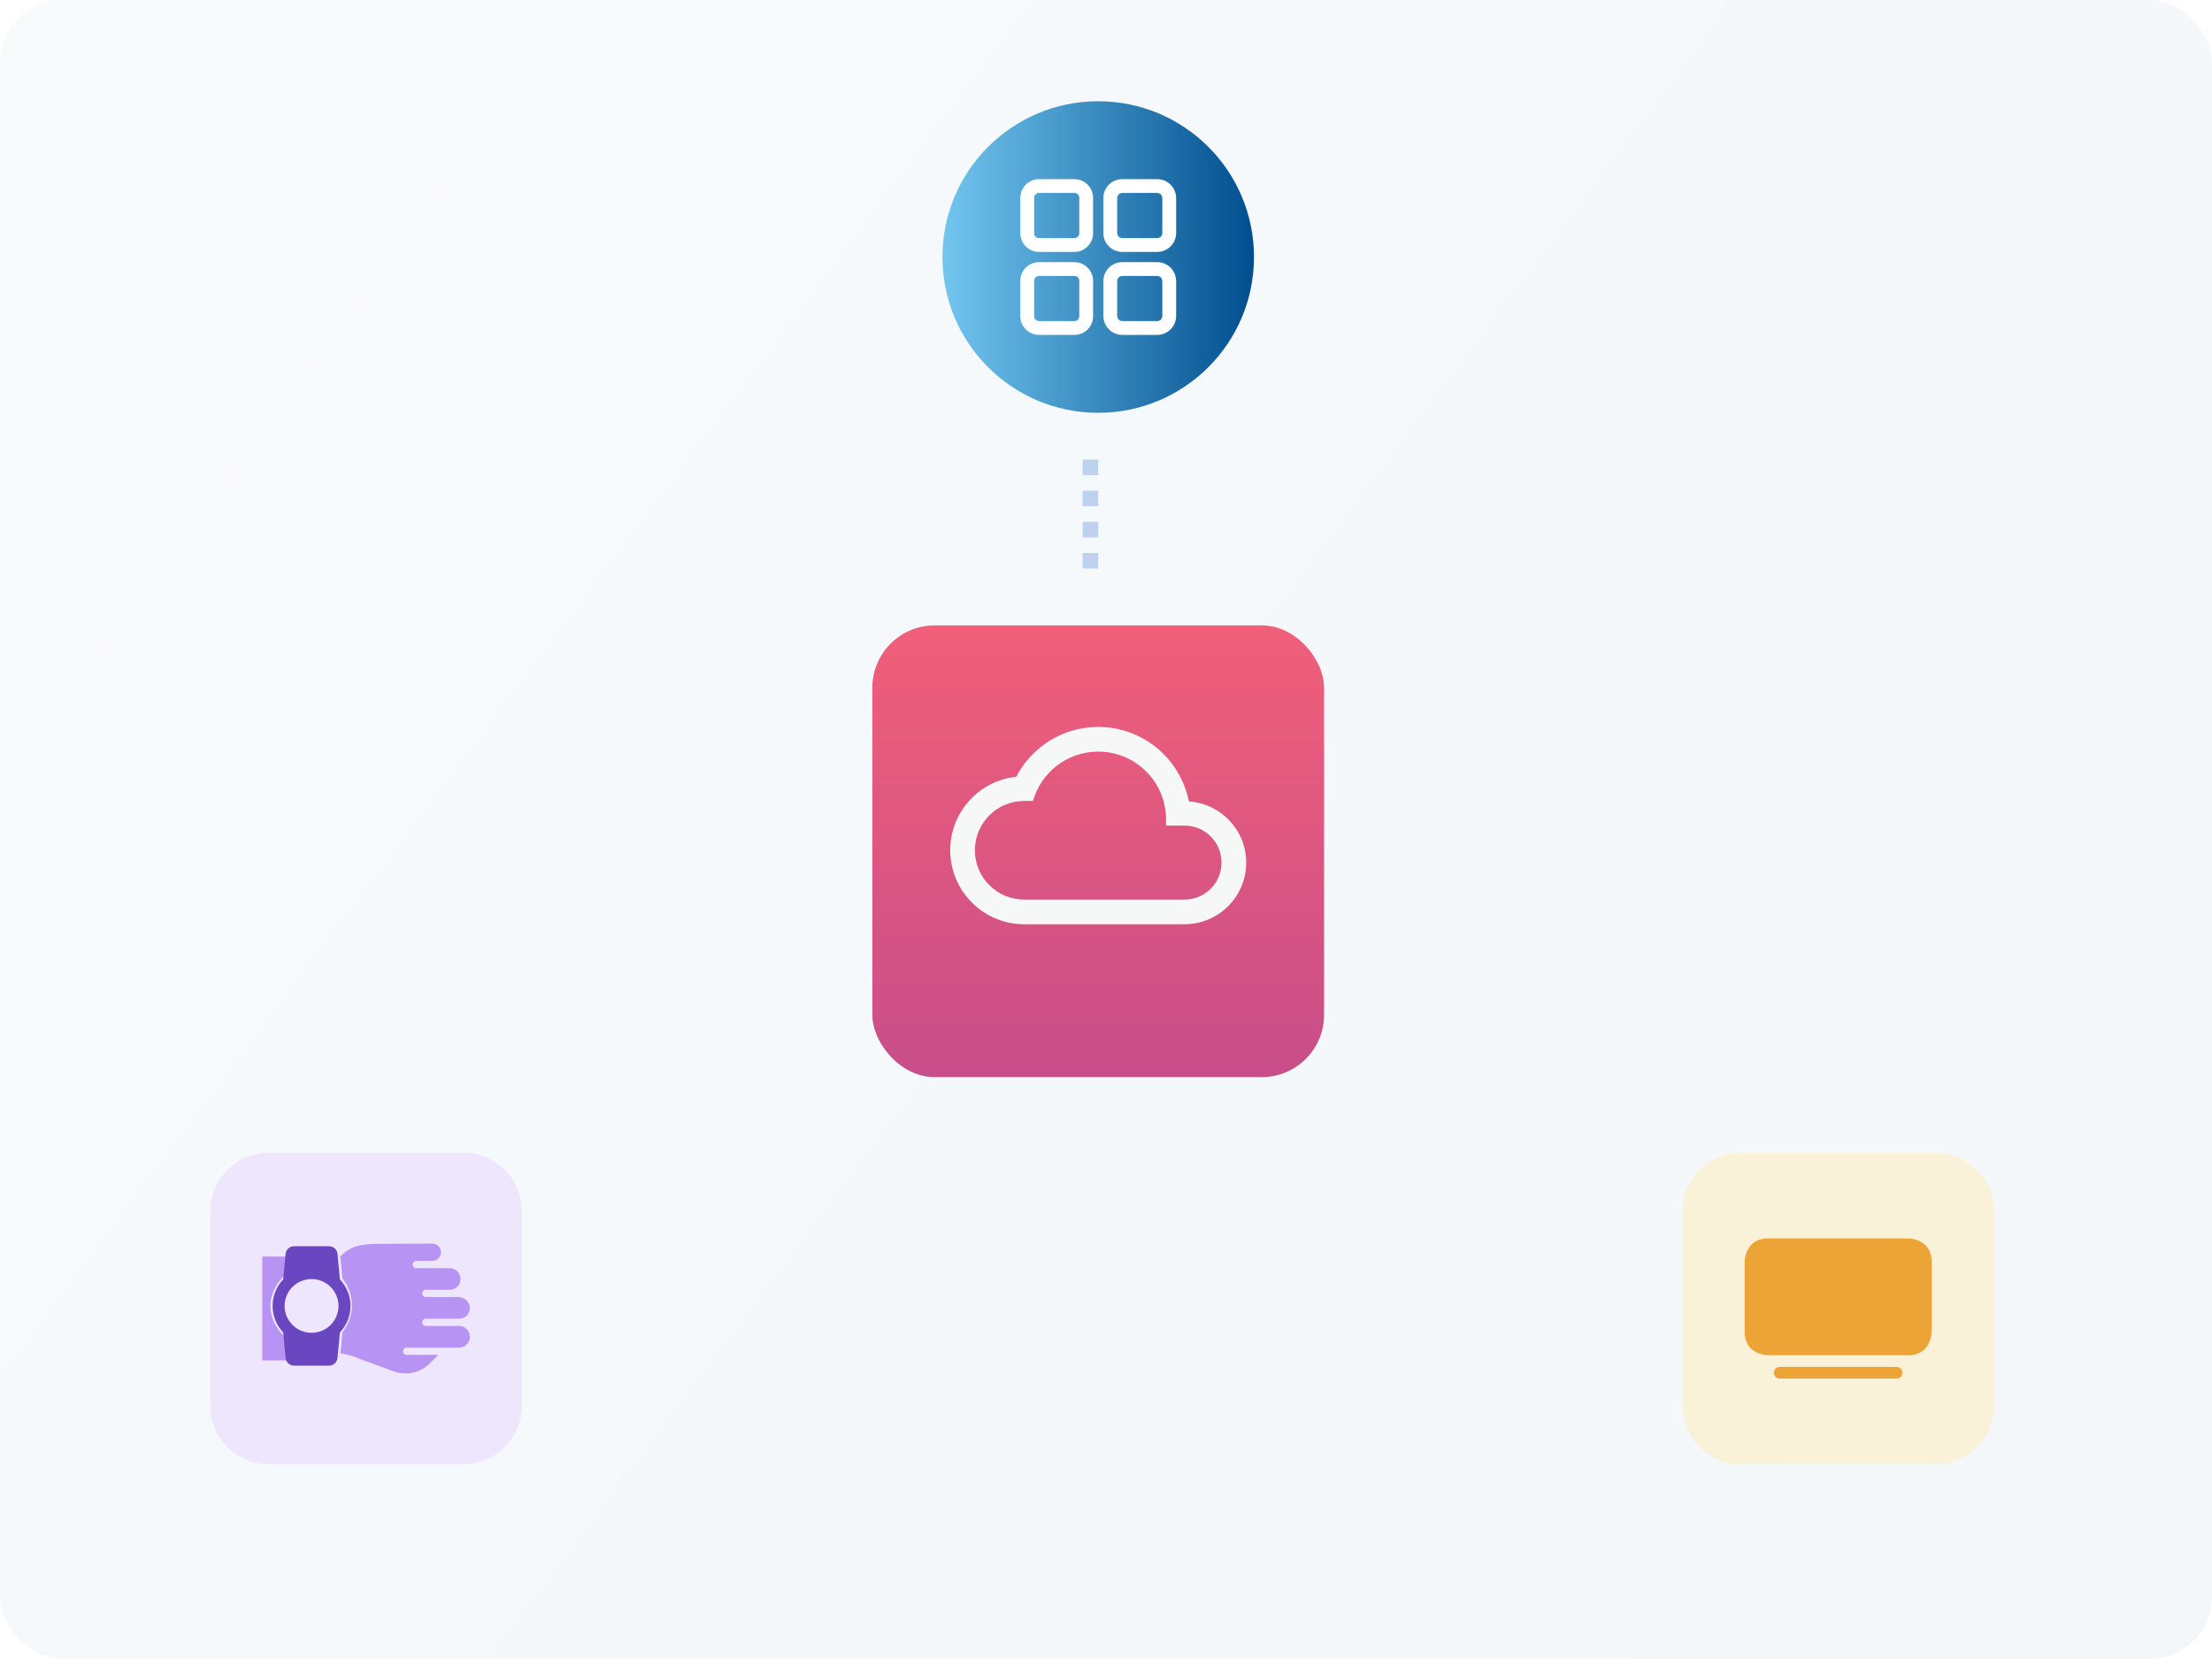 <svg width="284" height="213" viewBox="0 0 284 213" fill="none" xmlns="http://www.w3.org/2000/svg">
<rect width="284" height="213" rx="8" fill="url(#paint0_linear_9473_52778)"/>
<g filter="url(#filter0_d_9473_52778)">
<path opacity="0.6" d="M248.5 185H223.5C219.358 185 216 181.642 216 177.5V152.5C216 148.358 219.358 145 223.5 145H248.5C252.642 145 256 148.358 256 152.5V177.5C256 181.642 252.642 185 248.5 185Z" fill="#FCEFC2"/>
<path d="M227.75 173.25C227.75 173.051 227.829 172.86 227.97 172.72C228.11 172.579 228.301 172.5 228.5 172.5H243.5C243.699 172.5 243.89 172.579 244.03 172.72C244.171 172.86 244.25 173.051 244.25 173.25C244.25 173.449 244.171 173.64 244.03 173.78C243.89 173.921 243.699 174 243.5 174H228.5C228.301 174 228.11 173.921 227.97 173.78C227.829 173.64 227.75 173.449 227.75 173.25ZM227 156H245C245 156 248 156 248 159V168C248 168 248 171 245 171H227C227 171 224 171 224 168V159C224 159 224 156 227 156Z" fill="#EDA436"/>
</g>
<line x1="140" y1="73" x2="140" y2="57" stroke="#BED1EE" stroke-width="2" stroke-dasharray="2 2"/>
<g filter="url(#filter1_d_9473_52778)">
<path opacity="0.6" d="M59.5 185H34.5C30.358 185 27 181.642 27 177.5V152.5C27 148.358 30.358 145 34.5 145H59.5C63.642 145 67 148.358 67 152.5V177.5C67 181.642 63.642 185 59.5 185Z" fill="#E9D8FD"/>
<path d="M36.997 171.64V171.665H33.664V158.332H36.926L36.629 160.667C35.4 161.816 34.716 163.225 34.716 164.687C34.716 166.148 35.4 167.558 36.629 168.704L36.997 171.64Z" fill="#B794F4"/>
<path d="M60.331 168.63C60.331 169.404 59.707 170.022 58.939 170.022H52.209C51.953 170.022 51.753 170.235 51.753 170.493C51.753 170.75 51.953 170.952 52.209 170.952H56.286L55.229 172.007C54.037 173.218 52.309 173.633 50.705 173.117L46.639 171.637C46.405 171.569 46.193 171.48 45.97 171.379C45.28 171.088 44.533 170.875 43.709 170.752C43.721 170.684 43.721 170.629 43.731 170.562L43.965 168.05C44.745 167.063 45.18 165.851 45.18 164.596C45.18 163.34 44.745 162.129 43.965 161.143L43.731 158.619C43.719 158.507 43.697 158.396 43.664 158.295C43.819 158.194 43.965 158.081 44.099 157.946C45.313 156.803 46.995 156.702 48.766 156.702L55.518 156.668C55.819 156.668 56.086 156.791 56.298 156.993C56.51 157.206 56.632 157.497 56.621 157.788C56.621 158.394 56.131 158.887 55.518 158.887H53.434C53.178 158.887 52.977 159.101 52.977 159.358C52.977 159.615 53.178 159.817 53.434 159.817H57.734C58.502 159.817 59.126 160.445 59.126 161.218C59.126 161.981 58.502 162.598 57.734 162.598H54.67C54.403 162.598 54.214 162.812 54.214 163.069C54.214 163.326 54.403 163.528 54.67 163.528H58.803C59.617 163.528 60.296 164.134 60.319 164.874C60.331 165.256 60.207 165.614 59.951 165.883C59.696 166.164 59.338 166.309 58.949 166.309H54.67C54.403 166.309 54.214 166.523 54.214 166.78C54.214 167.037 54.403 167.239 54.67 167.239H58.949C59.707 167.239 60.331 167.867 60.331 168.63Z" fill="#B794F4"/>
<path d="M43.641 161.269L43.333 157.985C43.281 157.424 42.808 157.002 42.243 157.002H37.757C37.194 157.002 36.719 157.424 36.667 157.985L36.359 161.269C35.513 162.164 35 163.353 35 164.668C35 165.985 35.513 167.173 36.359 168.066L36.667 171.35C36.705 171.708 36.898 172.002 37.18 172.169C37.348 172.27 37.54 172.335 37.757 172.335H42.243C42.46 172.335 42.652 172.272 42.82 172.169C43.102 172.002 43.295 171.708 43.333 171.35L43.641 168.066C44.487 167.171 45 165.983 45 164.668C45 163.353 44.487 162.164 43.641 161.269ZM40.001 168.12C38.092 168.12 36.54 166.573 36.54 164.67C36.54 162.766 38.092 161.219 40.001 161.219C41.91 161.219 43.462 162.766 43.462 164.67C43.462 166.573 41.91 168.12 40.001 168.12Z" fill="#6B46C1"/>
</g>
<g filter="url(#filter2_d_9473_52778)">
<rect x="112" y="77" width="58" height="58" rx="8" fill="url(#paint1_linear_9473_52778)"/>
</g>
<path d="M152.638 102.895C151.561 97.433 146.763 93.332 141 93.332C136.424 93.332 132.45 95.929 130.471 99.729C125.705 100.235 122 104.273 122 109.165C122 114.406 126.259 118.665 131.5 118.665H152.083C156.453 118.665 160 115.119 160 110.749C160 106.569 156.754 103.18 152.638 102.895ZM152.083 115.499H131.5C128.001 115.499 125.167 112.665 125.167 109.165C125.167 105.666 128.001 102.832 131.5 102.832H132.624C133.669 99.174 137.01 96.499 141 96.499C145.813 96.499 149.708 100.394 149.708 105.207V105.999H152.083C154.712 105.999 156.833 108.12 156.833 110.749C156.833 113.377 154.712 115.499 152.083 115.499Z" fill="#F5F8F7"/>
<path d="M161 33C161 44.046 152.046 53 141 53C129.954 53 121 44.046 121 33C121 21.954 129.954 13 141 13C152.046 13 161 21.954 161 33Z" fill="url(#paint2_linear_9473_52778)"/>
<path d="M137.942 32.344H133.402C132.077 32.344 131 31.266 131 29.942V25.402C131 24.077 132.077 23 133.402 23H137.942C139.266 23 140.344 24.077 140.344 25.402V29.942C140.344 31.266 139.266 32.344 137.942 32.344ZM133.402 24.775C133.056 24.775 132.775 25.056 132.775 25.402V29.942C132.775 30.287 133.056 30.569 133.402 30.569H137.942C138.287 30.569 138.568 30.287 138.568 29.942V25.402C138.568 25.056 138.287 24.775 137.942 24.775H133.402Z" fill="white"/>
<path d="M148.572 32.344H144.092C142.751 32.344 141.66 31.253 141.66 29.912V25.432C141.66 24.091 142.751 23 144.092 23H148.572C149.913 23 151.004 24.091 151.004 25.432V29.912C151.004 31.253 149.913 32.344 148.572 32.344ZM144.092 24.775C143.73 24.775 143.435 25.07 143.435 25.432V29.912C143.435 30.274 143.73 30.569 144.092 30.569H148.572C148.934 30.569 149.229 30.274 149.229 29.912V25.432C149.229 25.07 148.934 24.775 148.572 24.775H144.092Z" fill="white"/>
<path d="M137.942 43H133.402C132.077 43 131 41.923 131 40.598V36.058C131 34.734 132.077 33.656 133.402 33.656H137.942C139.266 33.656 140.344 34.734 140.344 36.058V40.598C140.344 41.923 139.266 43 137.942 43ZM133.402 35.431C133.056 35.431 132.775 35.713 132.775 36.058V40.598C132.775 40.944 133.056 41.225 133.402 41.225H137.942C138.287 41.225 138.568 40.944 138.568 40.598V36.058C138.568 35.713 138.287 35.431 137.942 35.431H133.402Z" fill="white"/>
<path d="M148.572 43H144.092C142.751 43 141.66 41.909 141.66 40.568V36.089C141.66 34.747 142.751 33.656 144.092 33.656H148.572C149.913 33.656 151.004 34.747 151.004 36.089V40.568C151.004 41.909 149.913 43 148.572 43ZM144.092 35.431C143.73 35.431 143.435 35.726 143.435 36.089V40.568C143.435 40.93 143.73 41.225 144.092 41.225H148.572C148.934 41.225 149.229 40.93 149.229 40.568V36.089C149.229 35.726 148.934 35.431 148.572 35.431H144.092Z" fill="white"/>
<defs>
<filter id="filter0_d_9473_52778" x="210" y="142" width="52" height="52" filterUnits="userSpaceOnUse" color-interpolation-filters="sRGB">
<feFlood flood-opacity="0" result="BackgroundImageFix"/>
<feColorMatrix in="SourceAlpha" type="matrix" values="0 0 0 0 0 0 0 0 0 0 0 0 0 0 0 0 0 0 127 0" result="hardAlpha"/>
<feOffset dy="3"/>
<feGaussianBlur stdDeviation="3"/>
<feComposite in2="hardAlpha" operator="out"/>
<feColorMatrix type="matrix" values="0 0 0 0 0.357 0 0 0 0 0.361 0 0 0 0 0.357 0 0 0 0.25 0"/>
<feBlend mode="normal" in2="BackgroundImageFix" result="effect1_dropShadow_9473_52778"/>
<feBlend mode="normal" in="SourceGraphic" in2="effect1_dropShadow_9473_52778" result="shape"/>
</filter>
<filter id="filter1_d_9473_52778" x="21" y="142" width="52" height="52" filterUnits="userSpaceOnUse" color-interpolation-filters="sRGB">
<feFlood flood-opacity="0" result="BackgroundImageFix"/>
<feColorMatrix in="SourceAlpha" type="matrix" values="0 0 0 0 0 0 0 0 0 0 0 0 0 0 0 0 0 0 127 0" result="hardAlpha"/>
<feOffset dy="3"/>
<feGaussianBlur stdDeviation="3"/>
<feComposite in2="hardAlpha" operator="out"/>
<feColorMatrix type="matrix" values="0 0 0 0 0.357 0 0 0 0 0.361 0 0 0 0 0.357 0 0 0 0.25 0"/>
<feBlend mode="normal" in2="BackgroundImageFix" result="effect1_dropShadow_9473_52778"/>
<feBlend mode="normal" in="SourceGraphic" in2="effect1_dropShadow_9473_52778" result="shape"/>
</filter>
<filter id="filter2_d_9473_52778" x="105.416" y="73.708" width="71.167" height="71.167" filterUnits="userSpaceOnUse" color-interpolation-filters="sRGB">
<feFlood flood-opacity="0" result="BackgroundImageFix"/>
<feColorMatrix in="SourceAlpha" type="matrix" values="0 0 0 0 0 0 0 0 0 0 0 0 0 0 0 0 0 0 127 0" result="hardAlpha"/>
<feOffset dy="3.292"/>
<feGaussianBlur stdDeviation="3.292"/>
<feColorMatrix type="matrix" values="0 0 0 0 0.357 0 0 0 0 0.361 0 0 0 0 0.357 0 0 0 0.35 0"/>
<feBlend mode="normal" in2="BackgroundImageFix" result="effect1_dropShadow_9473_52778"/>
<feBlend mode="normal" in="SourceGraphic" in2="effect1_dropShadow_9473_52778" result="shape"/>
</filter>
<linearGradient id="paint0_linear_9473_52778" x1="0" y1="0" x2="284" y2="213" gradientUnits="userSpaceOnUse">
<stop stop-color="#F8FAFC"/>
<stop offset="1" stop-color="#F3F7FA"/>
</linearGradient>
<linearGradient id="paint1_linear_9473_52778" x1="141.644" y1="135" x2="141.644" y2="77" gradientUnits="userSpaceOnUse">
<stop stop-color="#C84E89"/>
<stop offset="1" stop-color="#F15F79"/>
</linearGradient>
<linearGradient id="paint2_linear_9473_52778" x1="121" y1="33" x2="161" y2="33" gradientUnits="userSpaceOnUse">
<stop stop-color="#72C6EF"/>
<stop offset="1" stop-color="#004E8F"/>
</linearGradient>
</defs>
</svg>
